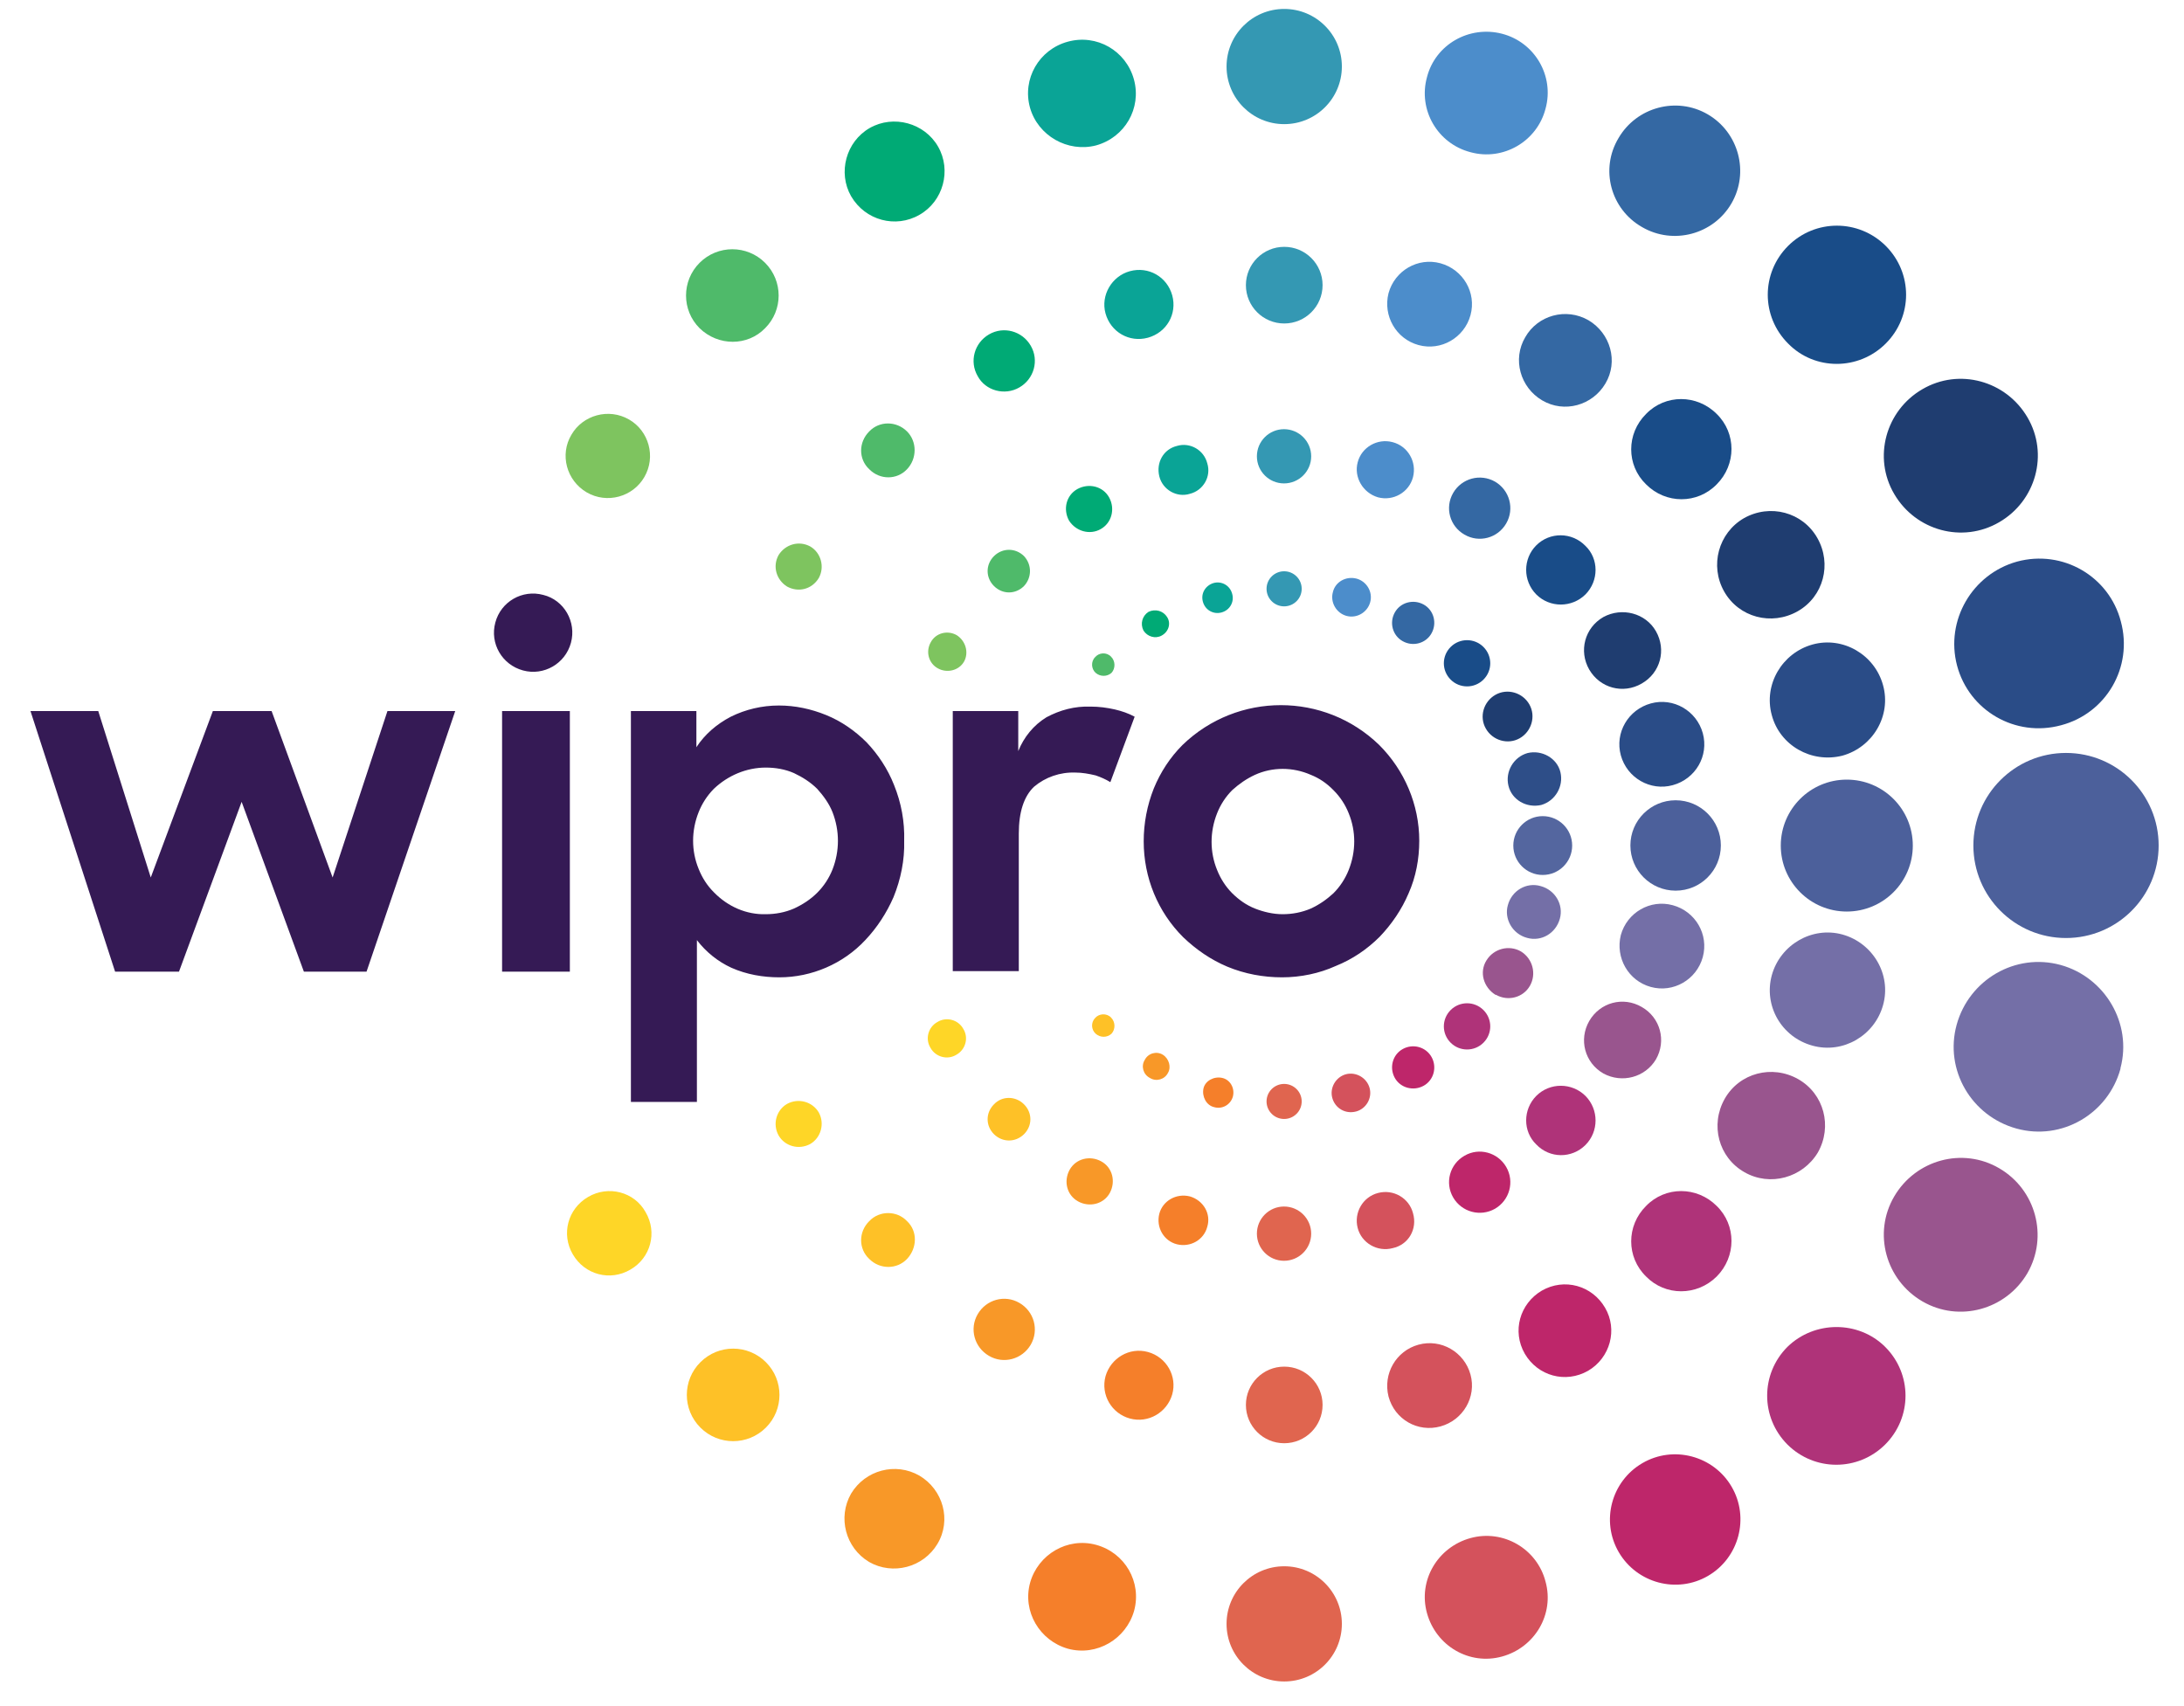 <svg width="64" height="50" viewBox="0 0 64 50" fill="none" xmlns="http://www.w3.org/2000/svg">
<g clip-path="url(#clip0_0_133)">
<path d="M59.106 16.459C60.447 16.096 61.805 16.89 62.149 18.211C62.513 19.551 61.721 20.907 60.396 21.255C59.055 21.618 57.698 20.824 57.349 19.503C57.001 18.179 57.797 16.823 59.106 16.459Z" fill="#2A4C87"/>
<path d="M51.92 20.956C51.675 20.063 52.221 19.138 53.111 18.889C54.005 18.64 54.935 19.185 55.18 20.078C55.43 20.972 54.884 21.897 53.989 22.146C53.079 22.375 52.154 21.845 51.92 20.956Z" fill="#2A4C87"/>
<path d="M47.497 22.137C47.315 21.472 47.715 20.796 48.376 20.615C49.036 20.433 49.717 20.828 49.899 21.488C50.081 22.152 49.685 22.828 49.02 23.01C48.36 23.192 47.679 22.797 47.497 22.137Z" fill="#2A4C87"/>
<path d="M44.203 23.025C44.104 22.614 44.354 22.183 44.765 22.069C45.181 21.97 45.628 22.215 45.727 22.63C45.825 23.045 45.576 23.472 45.165 23.591C44.733 23.689 44.302 23.441 44.203 23.025Z" fill="#2E4E88"/>
<path d="M56.334 11.406C57.411 10.777 58.784 11.157 59.413 12.232C60.042 13.303 59.662 14.679 58.586 15.303C57.51 15.932 56.137 15.553 55.508 14.477C54.879 13.406 55.258 12.03 56.334 11.406Z" fill="#1F3D70"/>
<path d="M51.103 15.187C51.867 14.756 52.824 15.005 53.256 15.768C53.687 16.527 53.438 17.484 52.678 17.915C51.914 18.346 50.957 18.096 50.526 17.337C50.094 16.575 50.359 15.618 51.103 15.187Z" fill="#1F3D70"/>
<path d="M48.525 18.498C48.837 19.044 48.656 19.72 48.109 20.032C47.563 20.349 46.887 20.167 46.57 19.621C46.258 19.076 46.44 18.396 46.986 18.083C47.532 17.787 48.224 17.969 48.525 18.498Z" fill="#1F3D70"/>
<path d="M44.816 20.643C45.014 20.991 44.88 21.437 44.535 21.635C44.187 21.833 43.74 21.702 43.542 21.354C43.34 21.006 43.474 20.56 43.823 20.362C44.171 20.165 44.618 20.295 44.816 20.643Z" fill="#1F3D70"/>
<path d="M52.399 10.068C51.604 9.274 51.604 8.001 52.399 7.206C53.191 6.416 54.465 6.416 55.26 7.206C56.055 8.001 56.055 9.274 55.26 10.068C54.465 10.863 53.175 10.863 52.399 10.068Z" fill="#194C88"/>
<path d="M50.306 14.195C49.74 14.776 48.815 14.776 48.237 14.195C47.655 13.633 47.655 12.708 48.237 12.131C48.799 11.55 49.724 11.55 50.306 12.131C50.884 12.693 50.884 13.617 50.306 14.195Z" fill="#194C88"/>
<path d="M46.46 15.998C46.855 16.377 46.855 17.022 46.46 17.421C46.06 17.816 45.415 17.816 45.019 17.421C44.624 17.022 44.624 16.377 45.019 15.982C45.415 15.587 46.06 15.587 46.46 15.998Z" fill="#194C88"/>
<path d="M42.51 18.96C42.775 18.695 43.206 18.695 43.471 18.96C43.737 19.225 43.737 19.652 43.471 19.917C43.206 20.182 42.775 20.182 42.51 19.917C42.244 19.652 42.244 19.225 42.51 18.96Z" fill="#194C88"/>
<path d="M48.121 6.656C47.196 6.13 46.883 4.956 47.429 4.047C47.959 3.137 49.134 2.821 50.044 3.351C50.954 3.881 51.267 5.055 50.737 5.964C50.207 6.873 49.032 7.185 48.121 6.656Z" fill="#3468A3"/>
<path d="M46.55 9.386C47.195 9.769 47.429 10.596 47.045 11.24C46.665 11.884 45.838 12.114 45.193 11.734C44.548 11.355 44.315 10.528 44.695 9.884C45.059 9.24 45.89 9.006 46.55 9.386Z" fill="#3468A3"/>
<path d="M44.138 15.34C43.889 15.771 43.343 15.917 42.916 15.668C42.484 15.423 42.334 14.878 42.583 14.447C42.833 14.016 43.379 13.87 43.81 14.115C44.237 14.364 44.388 14.909 44.138 15.34Z" fill="#3468A3"/>
<path d="M41.95 18.559C41.784 18.859 41.404 18.958 41.107 18.792C40.806 18.626 40.707 18.247 40.873 17.95C41.039 17.65 41.419 17.551 41.72 17.717C42.017 17.883 42.116 18.262 41.95 18.559Z" fill="#3468A3"/>
<path d="M41.816 2.262C42.062 1.301 43.055 0.74 44.016 0.989C44.978 1.238 45.555 2.23 45.29 3.187C45.041 4.147 44.048 4.724 43.09 4.46C42.129 4.21 41.551 3.222 41.816 2.262Z" fill="#4C8DCB"/>
<path d="M40.689 8.594C40.871 7.93 41.552 7.534 42.212 7.716C42.873 7.898 43.273 8.574 43.091 9.238C42.909 9.898 42.228 10.294 41.567 10.112C40.907 9.93 40.523 9.254 40.689 8.594Z" fill="#4C8DCB"/>
<path d="M39.785 13.551C39.899 13.104 40.366 12.839 40.809 12.958C41.256 13.073 41.522 13.535 41.407 13.982C41.292 14.428 40.829 14.693 40.382 14.575C39.935 14.444 39.67 13.982 39.785 13.551Z" fill="#4C8DCB"/>
<path d="M39.756 16.958C40.053 17.041 40.235 17.353 40.152 17.649C40.069 17.95 39.756 18.132 39.455 18.049C39.158 17.966 38.976 17.649 39.059 17.353C39.127 17.056 39.439 16.875 39.756 16.958Z" fill="#4C8DCB"/>
<path d="M37.633 3.638C38.566 3.638 39.322 2.882 39.322 1.95C39.322 1.017 38.566 0.262 37.633 0.262C36.7 0.262 35.943 1.017 35.943 1.95C35.943 2.882 36.7 3.638 37.633 3.638Z" fill="#3498B3"/>
<path d="M37.633 9.48C38.254 9.48 38.757 8.977 38.757 8.357C38.757 7.737 38.254 7.234 37.633 7.234C37.013 7.234 36.51 7.737 36.51 8.357C36.51 8.977 37.013 9.48 37.633 9.48Z" fill="#3498B3"/>
<path d="M37.627 14.167C38.066 14.167 38.423 13.812 38.423 13.373C38.423 12.934 38.066 12.578 37.627 12.578C37.188 12.578 36.832 12.934 36.832 13.373C36.832 13.812 37.188 14.167 37.627 14.167Z" fill="#3498B3"/>
<path d="M37.63 17.77C37.914 17.77 38.145 17.54 38.145 17.256C38.145 16.972 37.914 16.742 37.63 16.742C37.346 16.742 37.115 16.972 37.115 17.256C37.115 17.54 37.346 17.77 37.63 17.77Z" fill="#3498B3"/>
<path d="M30.183 3.155C29.949 2.313 30.448 1.451 31.29 1.222C32.137 0.989 32.996 1.483 33.229 2.329C33.459 3.171 32.964 4.029 32.117 4.262C31.29 4.475 30.416 3.981 30.183 3.155Z" fill="#0AA496"/>
<path d="M33.108 7.948C33.654 7.798 34.2 8.11 34.351 8.655C34.501 9.201 34.185 9.746 33.639 9.897C33.093 10.047 32.547 9.731 32.396 9.185C32.25 8.655 32.578 8.094 33.108 7.948Z" fill="#0AA496"/>
<path d="M34.488 13.069C34.868 12.954 35.28 13.183 35.379 13.582C35.497 13.962 35.264 14.373 34.868 14.472C34.488 14.591 34.072 14.357 33.973 13.962C33.874 13.563 34.088 13.167 34.488 13.069Z" fill="#0AA496"/>
<path d="M35.561 17.087C35.795 17.02 36.044 17.155 36.108 17.404C36.175 17.633 36.044 17.882 35.795 17.949C35.561 18.013 35.316 17.882 35.249 17.633C35.181 17.384 35.332 17.155 35.561 17.087Z" fill="#0AA496"/>
<path d="M24.941 5.751C24.546 5.059 24.791 4.15 25.487 3.751C26.183 3.355 27.093 3.604 27.489 4.296C27.889 4.992 27.64 5.901 26.943 6.296C26.247 6.696 25.357 6.463 24.941 5.751Z" fill="#00AA75"/>
<path d="M28.65 11.022C28.401 10.595 28.551 10.049 28.982 9.8C29.41 9.551 29.956 9.701 30.205 10.132C30.454 10.559 30.304 11.105 29.872 11.354C29.445 11.603 28.879 11.453 28.65 11.022Z" fill="#00AA75"/>
<path d="M31.327 15.257C31.145 14.925 31.244 14.514 31.572 14.332C31.905 14.15 32.32 14.249 32.502 14.578C32.684 14.909 32.581 15.325 32.253 15.507C31.936 15.688 31.525 15.57 31.327 15.257Z" fill="#00AA75"/>
<path d="M34.038 18.628C33.856 18.727 33.622 18.66 33.508 18.478C33.408 18.28 33.472 18.051 33.654 17.932C33.856 17.834 34.086 17.901 34.2 18.082C34.319 18.264 34.252 18.513 34.038 18.628Z" fill="#00AA75"/>
<path d="M20.501 9.619C19.971 9.09 19.971 8.232 20.501 7.702C21.031 7.172 21.89 7.172 22.42 7.702C22.95 8.232 22.95 9.09 22.42 9.619C21.906 10.149 21.047 10.149 20.501 9.619Z" fill="#4FBA6A"/>
<path d="M26.58 13.751C26.283 14.068 25.784 14.068 25.472 13.751C25.155 13.455 25.155 12.961 25.472 12.644C25.768 12.332 26.267 12.332 26.58 12.644C26.876 12.941 26.876 13.439 26.58 13.751Z" fill="#4FBA6A"/>
<path d="M30.007 17.175C29.758 17.424 29.378 17.424 29.128 17.175C28.879 16.926 28.879 16.546 29.128 16.297C29.378 16.052 29.758 16.052 30.007 16.297C30.241 16.546 30.241 16.926 30.007 17.175Z" fill="#4FBA6A"/>
<path d="M32.571 19.72C32.441 19.835 32.243 19.835 32.108 19.72C31.978 19.605 31.962 19.388 32.092 19.258C32.207 19.123 32.425 19.107 32.556 19.242C32.69 19.372 32.69 19.59 32.571 19.72Z" fill="#4FBA6A"/>
<path d="M16.745 12.741C17.077 12.164 17.837 11.95 18.434 12.294C19.012 12.626 19.23 13.385 18.881 13.982C18.549 14.559 17.79 14.777 17.192 14.429C16.599 14.081 16.397 13.322 16.745 12.741Z" fill="#7EC45F"/>
<path d="M23.993 16.941C23.791 17.273 23.395 17.371 23.063 17.189C22.75 16.992 22.631 16.597 22.817 16.265C23.015 15.952 23.411 15.834 23.744 16.015C24.056 16.197 24.175 16.612 23.993 16.941Z" fill="#7EC45F"/>
<path d="M28.251 19.388C28.101 19.652 27.752 19.735 27.487 19.589C27.206 19.439 27.123 19.091 27.273 18.826C27.42 18.546 27.768 18.463 28.033 18.613C28.298 18.779 28.397 19.123 28.251 19.388Z" fill="#7EC45F"/>
<path d="M60.542 27.49C62.041 27.49 63.257 26.276 63.257 24.778C63.257 23.28 62.041 22.066 60.542 22.066C59.043 22.066 57.828 23.28 57.828 24.778C57.828 26.276 59.043 27.49 60.542 27.49Z" fill="#4C609B"/>
<path d="M54.118 26.714C55.187 26.714 56.053 25.848 56.053 24.781C56.053 23.713 55.187 22.848 54.118 22.848C53.05 22.848 52.184 23.713 52.184 24.781C52.184 25.848 53.05 26.714 54.118 26.714Z" fill="#4C609B"/>
<path d="M49.103 26.102C49.835 26.102 50.428 25.509 50.428 24.777C50.428 24.046 49.835 23.453 49.103 23.453C48.371 23.453 47.777 24.046 47.777 24.777C47.777 25.509 48.371 26.102 49.103 26.102Z" fill="#4C609B"/>
<path d="M45.208 25.642C45.685 25.642 46.071 25.256 46.071 24.78C46.071 24.304 45.685 23.918 45.208 23.918C44.732 23.918 44.346 24.304 44.346 24.78C44.346 25.256 44.732 25.642 45.208 25.642Z" fill="#54669F"/>
<path d="M62.138 31.304V31.324C61.774 32.644 60.417 33.438 59.095 33.075C57.77 32.711 56.974 31.355 57.338 30.031C57.702 28.711 59.059 27.916 60.385 28.28C61.691 28.643 62.486 29.999 62.138 31.304Z" fill="#746FA7"/>
<path d="M51.922 28.577C52.171 27.687 53.097 27.142 53.991 27.387C54.885 27.636 55.431 28.561 55.182 29.454C54.936 30.348 54.007 30.893 53.112 30.644C52.202 30.395 51.676 29.47 51.922 28.577Z" fill="#746FA7"/>
<path d="M47.496 27.406C47.678 26.742 48.359 26.347 49.02 26.529C49.684 26.71 50.08 27.387 49.898 28.051C49.716 28.711 49.035 29.106 48.375 28.924C47.714 28.742 47.334 28.066 47.496 27.406Z" fill="#746FA7"/>
<path d="M44.186 26.528C44.301 26.098 44.732 25.848 45.144 25.967C45.575 26.082 45.824 26.513 45.71 26.924C45.591 27.355 45.164 27.604 44.748 27.485C44.317 27.37 44.072 26.924 44.186 26.528Z" fill="#746FA7"/>
<path d="M59.413 37.309C58.784 38.385 57.411 38.764 56.334 38.139C55.258 37.511 54.879 36.139 55.508 35.064C56.137 33.989 57.51 33.609 58.586 34.238C59.662 34.866 60.026 36.238 59.413 37.309Z" fill="#99558E"/>
<path d="M51.118 34.352C50.359 33.921 50.109 32.965 50.541 32.202C50.972 31.443 51.93 31.194 52.693 31.625C53.453 32.056 53.702 33.012 53.271 33.775C52.824 34.518 51.866 34.783 51.118 34.352Z" fill="#99558E"/>
<path d="M46.986 31.46C46.44 31.147 46.258 30.467 46.571 29.922C46.887 29.376 47.564 29.194 48.11 29.511C48.656 29.823 48.838 30.503 48.525 31.048C48.209 31.574 47.532 31.756 46.986 31.46Z" fill="#99558E"/>
<path d="M43.84 29.155H43.824C43.475 28.937 43.341 28.494 43.559 28.146C43.772 27.799 44.22 27.684 44.568 27.882C44.916 28.095 45.031 28.542 44.833 28.89C44.635 29.238 44.188 29.352 43.84 29.155Z" fill="#99558E"/>
<path d="M55.243 39.472C56.038 40.266 56.038 41.539 55.243 42.334C54.448 43.124 53.174 43.124 52.379 42.334C51.587 41.539 51.587 40.266 52.379 39.472C53.174 38.697 54.464 38.697 55.243 39.472Z" fill="#AF3379"/>
<path d="M48.237 37.41C47.655 36.844 47.655 35.919 48.237 35.342C48.799 34.761 49.725 34.761 50.306 35.342C50.884 35.903 50.884 36.828 50.306 37.41C49.725 37.987 48.799 37.987 48.237 37.41Z" fill="#AF3379"/>
<path d="M45.019 33.54C44.624 33.16 44.624 32.516 45.019 32.117C45.415 31.721 46.06 31.721 46.46 32.117C46.855 32.516 46.855 33.16 46.46 33.556C46.06 33.955 45.415 33.955 45.019 33.54Z" fill="#AF3379"/>
<path d="M42.51 29.601C42.775 29.336 43.206 29.336 43.471 29.601C43.737 29.866 43.737 30.293 43.471 30.558C43.206 30.823 42.775 30.823 42.51 30.558C42.244 30.293 42.244 29.866 42.51 29.601Z" fill="#AF3379"/>
<path d="M50.744 43.571C51.274 44.48 50.961 45.654 50.051 46.184C49.141 46.714 47.966 46.398 47.436 45.488C46.906 44.579 47.218 43.409 48.129 42.879C49.038 42.349 50.214 42.662 50.744 43.571Z" fill="#BE266A"/>
<path d="M46.539 40.172C45.874 40.552 45.063 40.323 44.683 39.674C44.303 39.014 44.536 38.204 45.181 37.824C45.842 37.445 46.653 37.674 47.033 38.322C47.413 38.967 47.184 39.793 46.539 40.172Z" fill="#BE266A"/>
<path d="M42.583 35.092C42.334 34.661 42.484 34.116 42.916 33.87C43.343 33.621 43.889 33.772 44.138 34.199C44.388 34.63 44.237 35.175 43.81 35.424C43.379 35.669 42.833 35.523 42.583 35.092Z" fill="#BE266A"/>
<path d="M41.95 30.977C42.116 31.273 42.017 31.653 41.72 31.819C41.419 31.985 41.039 31.886 40.873 31.589C40.707 31.289 40.806 30.909 41.107 30.743C41.404 30.577 41.784 30.68 41.95 30.977Z" fill="#BE266A"/>
<path d="M45.29 46.349C45.555 47.306 44.978 48.282 44.016 48.547C43.055 48.812 42.081 48.235 41.816 47.274C41.551 46.317 42.129 45.341 43.09 45.076C44.048 44.811 45.041 45.388 45.29 46.349Z" fill="#D4525C"/>
<path d="M40.689 40.926C40.523 40.265 40.907 39.589 41.567 39.408C42.228 39.226 42.909 39.621 43.091 40.281C43.273 40.941 42.873 41.621 42.212 41.803C41.552 41.985 40.871 41.605 40.689 40.926Z" fill="#D4525C"/>
<path d="M40.809 36.579C40.366 36.697 39.899 36.432 39.785 35.986C39.67 35.539 39.935 35.077 40.382 34.962C40.829 34.843 41.292 35.108 41.407 35.555C41.541 36.017 41.276 36.48 40.809 36.579Z" fill="#D4525C"/>
<path d="M39.738 32.574C39.422 32.657 39.125 32.476 39.042 32.179C38.959 31.883 39.141 31.566 39.438 31.483C39.738 31.404 40.051 31.586 40.134 31.883C40.217 32.179 40.035 32.495 39.738 32.574Z" fill="#D4525C"/>
<path d="M37.633 49.278C38.566 49.278 39.322 48.523 39.322 47.59C39.322 46.658 38.566 45.902 37.633 45.902C36.7 45.902 35.943 46.658 35.943 47.59C35.943 48.523 36.7 49.278 37.633 49.278Z" fill="#E0654F"/>
<path d="M37.633 42.296C38.254 42.296 38.757 41.794 38.757 41.173C38.757 40.553 38.254 40.051 37.633 40.051C37.013 40.051 36.51 40.553 36.51 41.173C36.51 41.794 37.013 42.296 37.633 42.296Z" fill="#E0654F"/>
<path d="M37.627 36.949C38.066 36.949 38.423 36.593 38.423 36.154C38.423 35.715 38.066 35.359 37.627 35.359C37.188 35.359 36.832 35.715 36.832 36.154C36.832 36.593 37.188 36.949 37.627 36.949Z" fill="#E0654F"/>
<path d="M37.63 32.793C37.914 32.793 38.145 32.563 38.145 32.279C38.145 31.996 37.914 31.766 37.63 31.766C37.346 31.766 37.115 31.996 37.115 32.279C37.115 32.563 37.346 32.793 37.63 32.793Z" fill="#E0654F"/>
<path d="M33.234 47.207C33 48.033 32.142 48.547 31.295 48.318C30.468 48.084 29.954 47.227 30.187 46.381C30.421 45.554 31.279 45.044 32.122 45.274C32.969 45.507 33.463 46.365 33.234 47.207Z" fill="#F57F2A"/>
<path d="M34.351 40.864C34.2 41.389 33.654 41.721 33.108 41.571C32.578 41.425 32.25 40.879 32.396 40.334C32.547 39.804 33.093 39.472 33.639 39.622C34.185 39.772 34.501 40.334 34.351 40.864Z" fill="#F57F2A"/>
<path d="M35.377 35.955C35.279 36.335 34.883 36.564 34.487 36.465C34.103 36.367 33.873 35.971 33.972 35.572C34.071 35.193 34.467 34.963 34.867 35.062C35.263 35.177 35.496 35.572 35.377 35.955Z" fill="#F57F2A"/>
<path d="M35.582 32.447C35.349 32.396 35.218 32.135 35.266 31.901C35.317 31.668 35.582 31.538 35.812 31.589C36.045 31.637 36.192 31.886 36.129 32.135C36.061 32.38 35.812 32.514 35.582 32.447Z" fill="#F57F2A"/>
<path d="M27.471 45.246C27.056 45.938 26.162 46.171 25.469 45.776C24.773 45.36 24.544 44.467 24.939 43.775C25.355 43.08 26.245 42.846 26.941 43.245C27.638 43.657 27.887 44.55 27.471 45.246Z" fill="#F89828"/>
<path d="M30.205 39.408C29.956 39.835 29.41 39.986 28.982 39.736C28.551 39.487 28.401 38.942 28.65 38.515C28.899 38.084 29.445 37.934 29.872 38.183C30.304 38.432 30.454 38.977 30.205 39.408Z" fill="#F89828"/>
<path d="M31.344 34.283C31.526 33.955 31.938 33.853 32.27 34.035C32.603 34.216 32.702 34.631 32.52 34.964C32.338 35.292 31.922 35.39 31.593 35.209C31.261 35.027 31.162 34.616 31.344 34.283Z" fill="#F89828"/>
<path d="M34.227 31.441C34.128 31.639 33.879 31.706 33.697 31.591C33.499 31.489 33.431 31.244 33.546 31.062C33.645 30.864 33.895 30.797 34.077 30.911C34.259 31.026 34.326 31.275 34.227 31.441Z" fill="#F89828"/>
<path d="M22.444 39.921C22.974 40.45 22.974 41.308 22.444 41.838C21.913 42.368 21.055 42.368 20.525 41.838C19.994 41.308 19.994 40.45 20.525 39.921C21.055 39.391 21.913 39.391 22.444 39.921Z" fill="#FEC127"/>
<path d="M26.58 35.788C26.896 36.084 26.876 36.579 26.58 36.895C26.283 37.207 25.784 37.207 25.472 36.895C25.155 36.598 25.155 36.1 25.472 35.788C25.768 35.472 26.283 35.472 26.58 35.788Z" fill="#FEC127"/>
<path d="M30.007 32.363C30.257 32.612 30.257 32.991 30.007 33.24C29.758 33.485 29.378 33.485 29.128 33.24C28.879 32.991 28.879 32.612 29.128 32.363C29.362 32.114 29.758 32.114 30.007 32.363Z" fill="#FEC127"/>
<path d="M32.571 30.295C32.441 30.414 32.243 30.414 32.108 30.295C31.978 30.18 31.962 29.967 32.092 29.833C32.207 29.702 32.425 29.686 32.556 29.817C32.69 29.951 32.69 30.165 32.571 30.295Z" fill="#FEC127"/>
<path d="M18.919 35.524C19.268 36.117 19.07 36.864 18.472 37.208C17.879 37.556 17.135 37.359 16.787 36.762C16.439 36.169 16.637 35.426 17.234 35.078C17.827 34.73 18.591 34.928 18.919 35.524Z" fill="#FED627"/>
<path d="M23.993 32.601C24.175 32.929 24.056 33.344 23.744 33.526C23.411 33.708 22.999 33.593 22.817 33.277C22.631 32.945 22.75 32.534 23.063 32.352C23.395 32.17 23.807 32.285 23.993 32.601Z" fill="#FED627"/>
<path d="M28.227 30.15C28.393 30.415 28.294 30.759 28.029 30.909C27.764 31.075 27.416 30.976 27.269 30.712C27.103 30.447 27.202 30.099 27.467 29.953C27.732 29.787 28.081 29.885 28.227 30.15Z" fill="#FED627"/>
<path fill-rule="evenodd" clip-rule="evenodd" d="M14.713 20.838H16.699V28.476H14.713V20.838ZM16.731 18.838C16.565 19.451 15.936 19.814 15.326 19.648C14.713 19.482 14.349 18.858 14.515 18.245C14.677 17.632 15.306 17.269 15.92 17.435C16.533 17.585 16.897 18.229 16.731 18.838ZM22.84 28.642C22.357 28.642 21.878 28.559 21.431 28.361C21.036 28.179 20.688 27.899 20.422 27.551V32.294H18.488V20.838H20.407V21.898C20.656 21.518 21 21.222 21.416 21.004C21.847 20.791 22.326 20.676 22.824 20.676C23.303 20.676 23.766 20.775 24.213 20.957C24.66 21.139 25.056 21.419 25.388 21.748C25.736 22.111 26.017 22.542 26.199 23.005C26.413 23.534 26.512 24.08 26.496 24.641C26.512 25.203 26.397 25.768 26.183 26.294C25.981 26.756 25.701 27.187 25.356 27.551C24.707 28.247 23.782 28.642 22.84 28.642ZM22.44 26.792C22.721 26.792 23.006 26.74 23.267 26.626C23.517 26.511 23.75 26.361 23.948 26.163C24.146 25.965 24.296 25.732 24.395 25.483C24.608 24.938 24.608 24.345 24.395 23.799C24.296 23.55 24.13 23.321 23.948 23.119C23.75 22.922 23.517 22.775 23.267 22.657C23.006 22.542 22.721 22.495 22.44 22.495C21.878 22.495 21.332 22.724 20.917 23.119C20.719 23.321 20.573 23.55 20.474 23.799C20.256 24.345 20.256 24.938 20.474 25.467C20.573 25.716 20.719 25.95 20.917 26.147C21.332 26.574 21.878 26.808 22.44 26.792ZM27.92 20.838H29.839V22.012C30.005 21.601 30.286 21.253 30.666 21.02C31.066 20.807 31.493 20.692 31.96 20.708C32.205 20.708 32.439 20.739 32.668 20.791C32.87 20.838 33.068 20.905 33.25 21.004L32.538 22.922C32.403 22.839 32.257 22.775 32.106 22.724C31.908 22.677 31.711 22.641 31.513 22.641C31.066 22.625 30.634 22.775 30.302 23.056C30.005 23.337 29.855 23.799 29.855 24.428V28.46H27.92V20.838ZM37.57 28.642C37.024 28.642 36.478 28.543 35.964 28.329C35.485 28.128 35.054 27.831 34.674 27.468C33.926 26.724 33.515 25.716 33.515 24.657C33.515 24.127 33.614 23.602 33.812 23.104C34.009 22.625 34.29 22.194 34.654 21.831C36.261 20.277 38.809 20.277 40.415 21.831C41.159 22.574 41.59 23.582 41.59 24.641C41.59 25.171 41.491 25.701 41.278 26.179C41.076 26.657 40.779 27.088 40.431 27.452C40.067 27.816 39.636 28.112 39.141 28.31C38.662 28.527 38.116 28.642 37.57 28.642ZM37.586 26.792C37.867 26.792 38.148 26.74 38.413 26.626C38.662 26.511 38.876 26.361 39.074 26.179C39.272 25.981 39.422 25.748 39.521 25.499C39.739 24.953 39.739 24.361 39.521 23.831C39.422 23.582 39.272 23.352 39.074 23.155C38.876 22.953 38.662 22.807 38.413 22.708C37.883 22.475 37.285 22.475 36.775 22.708C36.526 22.823 36.312 22.973 36.11 23.155C35.913 23.352 35.766 23.582 35.667 23.831C35.45 24.376 35.45 24.973 35.667 25.499C35.766 25.748 35.913 25.981 36.11 26.179C36.312 26.377 36.526 26.527 36.775 26.626C37.024 26.724 37.305 26.792 37.586 26.792ZM0.893 20.838H2.879L4.418 25.716L6.238 20.838H7.959L9.747 25.716L11.354 20.838H13.34L10.741 28.476H8.905L7.081 23.499L5.245 28.476H3.373L0.893 20.838Z" fill="#351A55"/>
</g>
<defs>
<clipPath id="clip0_0_133">
<rect width="62.435" height="49.019" fill="white" transform="translate(0.852 0.258)"/>
</clipPath>
</defs>
</svg>
